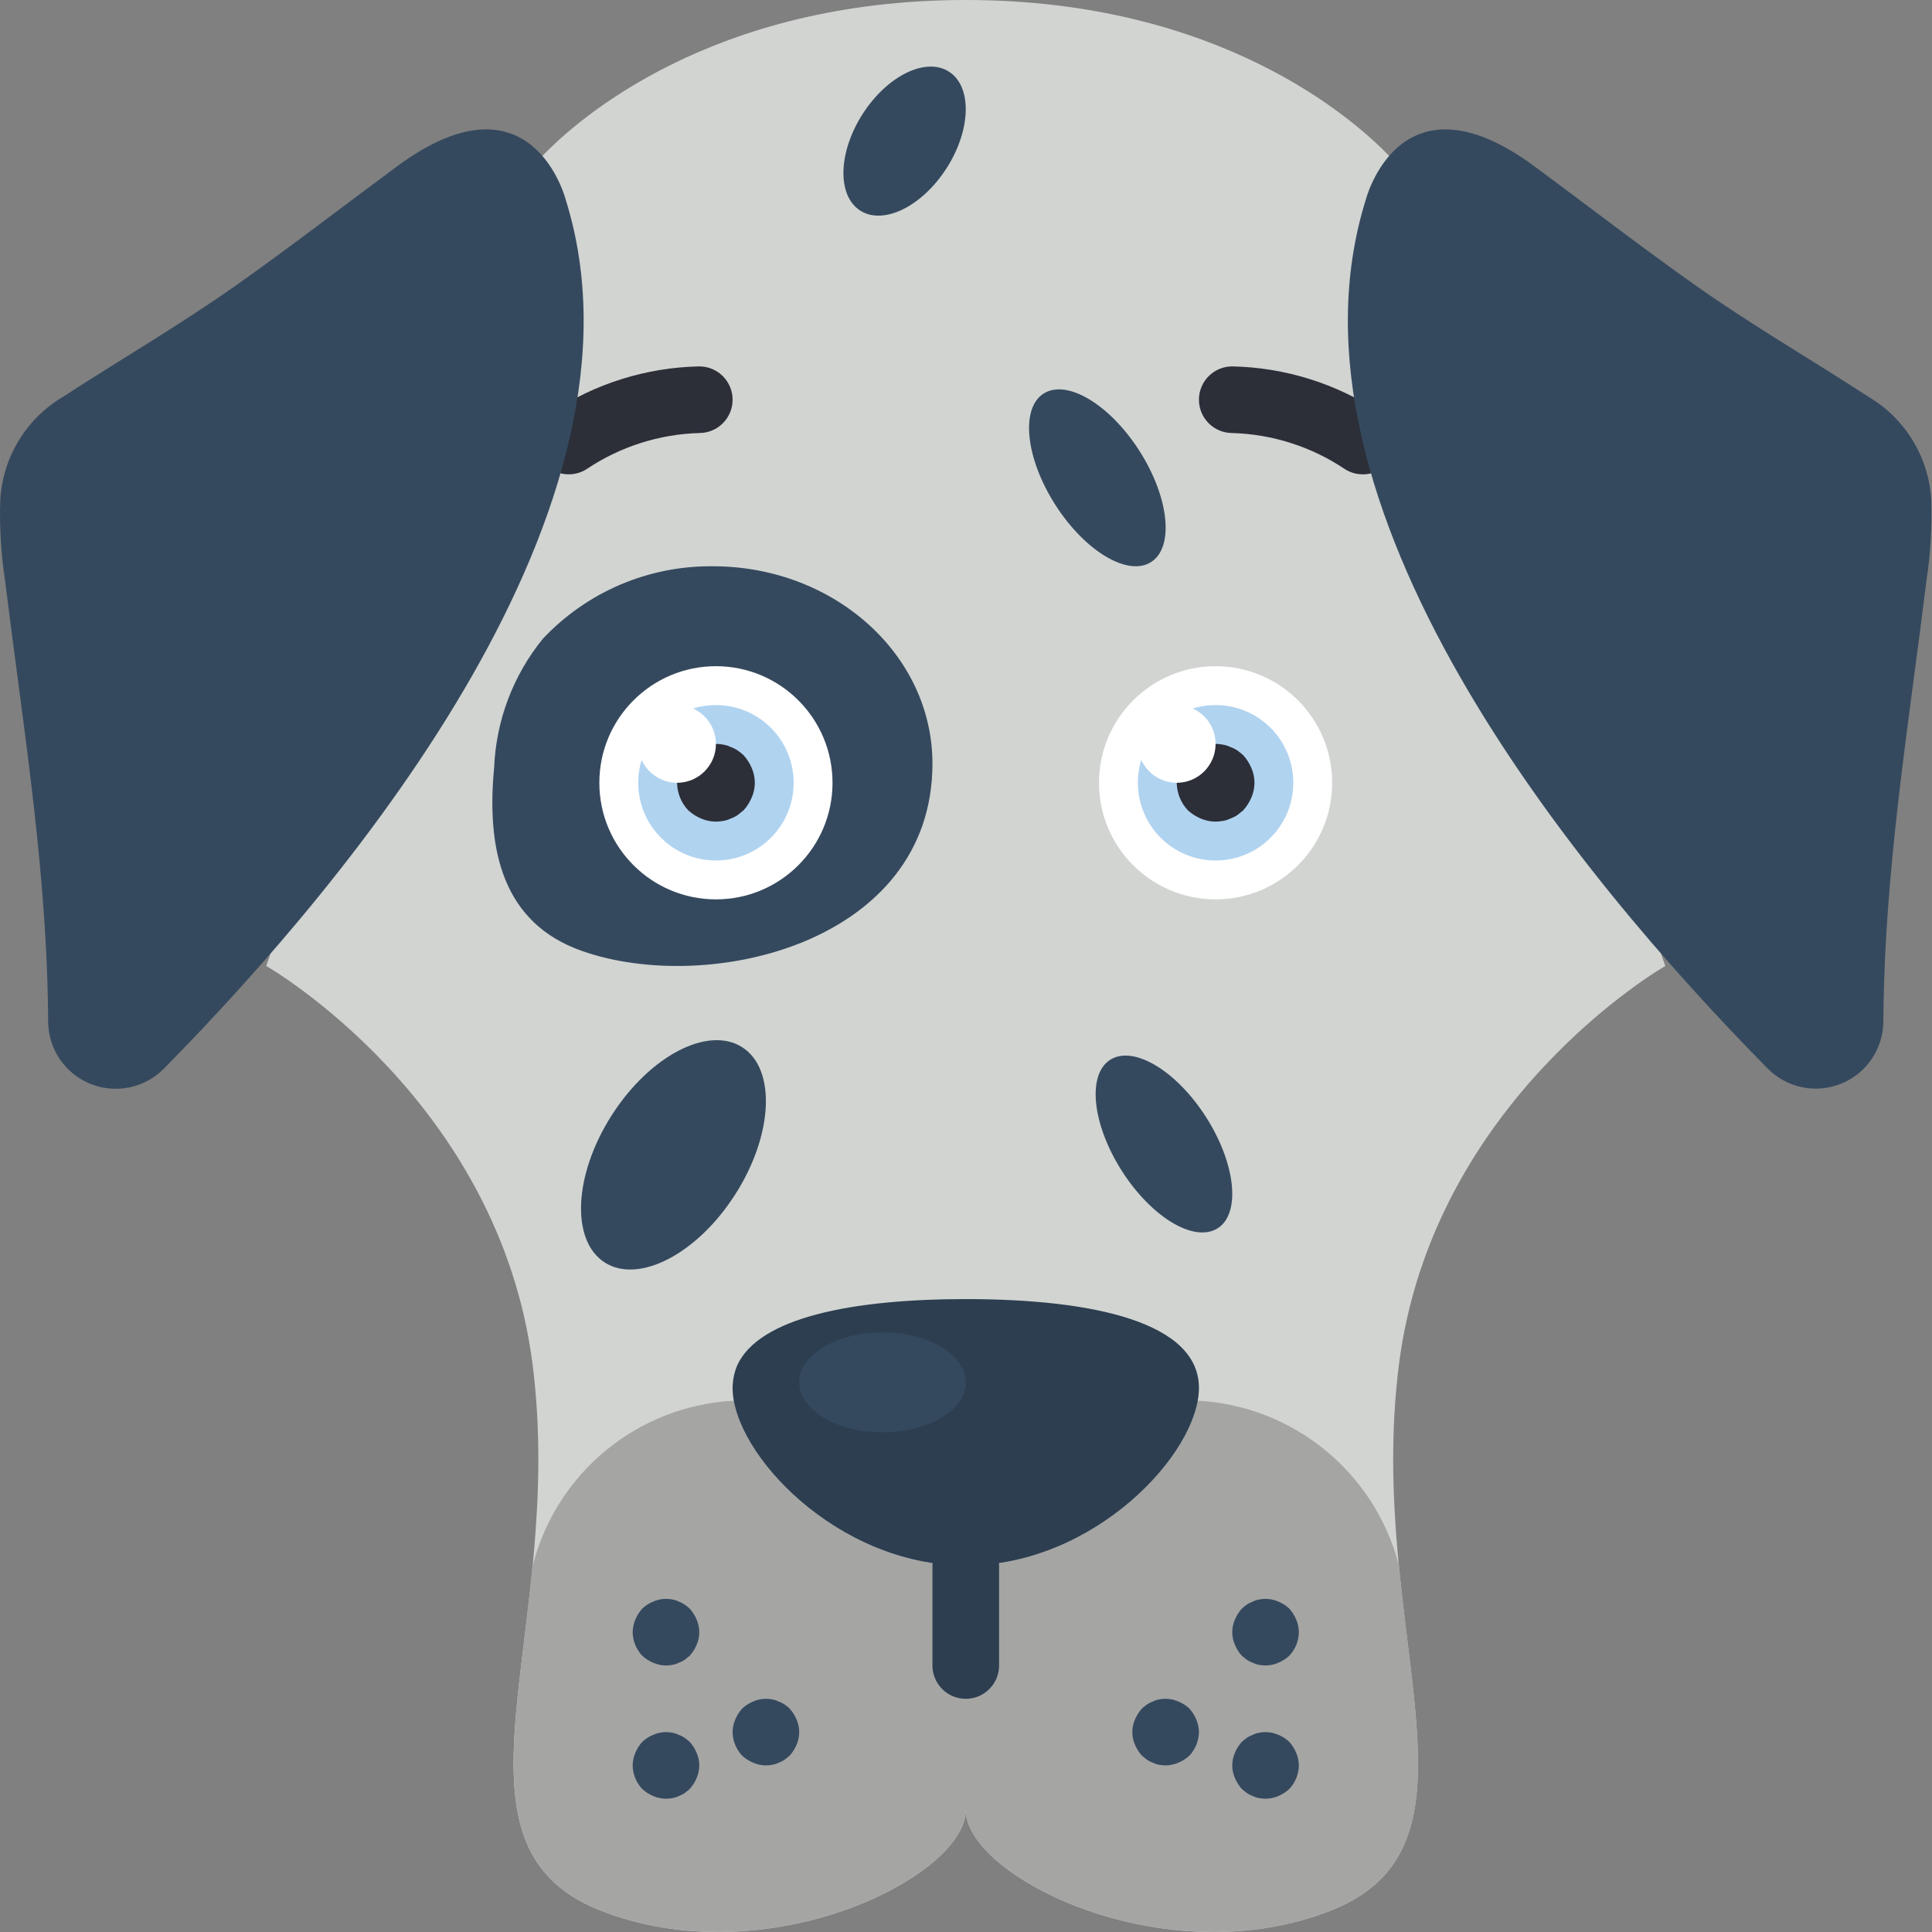 <svg height="512pt" viewBox="0 0 512 512.005" width="512pt" xmlns="http://www.w3.org/2000/svg"><rect x="0" y="0" width="512" height="512.005" fill="#808080" stroke="none"/><path d="m368.137 41.312c-9.359-9.711-44.934-41.312-112.199-41.312s-102.844 31.602-112.199 41.312l-73.18 214.688s61.793 35.309 70.621 105.93c8.828 70.621-26.484 126.598 17.652 144.254 44.141 17.652 97.105-8.828 97.105-26.484 0 17.656 52.965 44.137 97.102 26.484 44.141-17.656 8.828-73.633 17.656-144.254 8.828-70.621 70.621-105.93 70.621-105.93zm0 0" fill="#d1d4d1"/><path d="m353.039 506.172c-44.137 17.656-97.102-8.824-97.102-26.48 0 17.656-52.965 44.137-97.105 26.48-32.309-12.977-21.98-46.43-17.742-91.273h.09c6.293-24.668 27.898-42.371 53.316-43.699 3.18 17.566 29.484 43.699 61.441 43.699s58.262-26.133 61.441-43.699c25.211 1.359 46.691 18.777 53.227 43.168h.09c4.324 45.109 14.832 78.828-17.656 91.805zm0 0" fill="#a5a5a4"/><path d="m247.109 202.355c0 47.578-59.375 61.52-92.973 49.629-20.852-7.379-25.289-26.66-23.188-48.492.492-12.48 5.008-24.469 12.879-34.172 11.668-12.449 28.027-19.434 45.09-19.25 32.133 0 58.191 23.41 58.191 52.285zm0 0" fill="#35495e"/><path d="m317.73 367.82c0 17.301-27.684 47.078-61.793 47.078s-61.793-29.777-61.793-47.078c.02-2.062.438-4.102 1.234-6.004 5.828-12.711 30.648-17.539 60.559-17.539 34.109 0 61.793 6.238 61.793 23.543zm0 0" fill="#2c3e50"/><path d="m150.723 125.703c-3.938.008-7.402-2.594-8.496-6.379-1.09-3.781.453-7.832 3.789-9.926 11.664-7.75 25.297-12.016 39.301-12.297 4.875 0 8.828 3.953 8.828 8.828s-3.953 8.828-8.828 8.828c-10.676.309-21.047 3.637-29.906 9.598-1.406.879-3.031 1.348-4.688 1.348zm0 0" fill="#2c2f38"/><path d="m361.152 125.703c-1.66.004-3.285-.465-4.688-1.348-8.859-5.961-19.23-9.289-29.906-9.598-4.875 0-8.828-3.953-8.828-8.828s3.953-8.828 8.828-8.828c14.004.285 27.637 4.555 39.301 12.309 3.332 2.094 4.879 6.141 3.789 9.922-1.094 3.785-4.559 6.387-8.496 6.383zm0 0" fill="#2c2f38"/><path d="m255.938 450.207c-4.875 0-8.828-3.953-8.828-8.828v-26.48c0-4.879 3.953-8.828 8.828-8.828s8.828 3.949 8.828 8.828v26.48c0 4.875-3.953 8.828-8.828 8.828zm0 0" fill="#2c3e50"/><g fill="#35495e"><path d="m176.488 441.379c-1.152-.012-2.293-.254-3.355-.707-1.066-.449-2.051-1.074-2.91-1.852-1.613-1.691-2.527-3.93-2.562-6.27.016-1.152.254-2.293.707-3.355.449-1.066 1.074-2.055 1.855-2.91.844-.801 1.832-1.43 2.91-1.855 1.613-.703 3.402-.887 5.121-.527.555.094 1.09.273 1.59.527.562.195 1.098.461 1.59.797.461.324.902.68 1.324 1.059.777.859 1.402 1.844 1.852 2.91.941 2.141.941 4.574 0 6.711-.449 1.07-1.074 2.055-1.852 2.914l-1.324 1.059c-.492.332-1.027.602-1.59.793-.5.254-1.035.434-1.59.531-.582.102-1.172.16-1.766.176zm0 0"/><path d="m202.973 467.863c-1.156-.016-2.293-.254-3.355-.707-1.07-.449-2.055-1.074-2.914-1.855-1.613-1.691-2.527-3.93-2.559-6.266.012-1.152.254-2.293.707-3.355.445-1.07 1.074-2.055 1.852-2.914.844-.797 1.832-1.426 2.914-1.852 1.609-.703 3.398-.891 5.121-.531.551.098 1.086.273 1.586.531.562.191 1.098.461 1.59.793.465.328.906.68 1.324 1.059.777.859 1.406 1.844 1.855 2.914.941 2.137.941 4.57 0 6.711-.449 1.066-1.078 2.051-1.855 2.91l-1.324 1.062c-.492.332-1.027.598-1.59.793-.5.254-1.035.43-1.586.527-.586.102-1.176.164-1.766.18zm0 0"/><path d="m176.488 476.691c-1.152-.016-2.293-.254-3.355-.707-1.066-.449-2.051-1.078-2.91-1.855-1.613-1.691-2.527-3.93-2.562-6.266.016-1.156.254-2.293.707-3.355.449-1.07 1.074-2.055 1.855-2.914.844-.797 1.832-1.426 2.91-1.852 1.613-.707 3.402-.891 5.121-.531.555.098 1.09.273 1.59.531.562.191 1.098.457 1.59.793.461.328.902.68 1.324 1.059.777.859 1.402 1.844 1.852 2.914.941 2.137.941 4.57 0 6.707-.449 1.07-1.074 2.055-1.852 2.914l-1.324 1.059c-.492.336-1.027.602-1.59.797-.5.254-1.035.43-1.59.527-.582.102-1.172.16-1.766.18zm0 0"/><path d="m335.387 441.379c1.152-.012 2.293-.254 3.352-.707 1.07-.449 2.055-1.074 2.914-1.852 1.613-1.691 2.527-3.93 2.562-6.27-.016-1.152-.254-2.293-.707-3.355-.449-1.066-1.074-2.055-1.855-2.91-.844-.801-1.832-1.43-2.914-1.855-1.609-.703-3.398-.887-5.117-.527-.555.094-1.09.273-1.59.527-.562.195-1.098.461-1.59.797-.461.324-.902.68-1.324 1.059-.777.859-1.406 1.844-1.852 2.91-.945 2.141-.945 4.574 0 6.711.449 1.07 1.074 2.055 1.852 2.914l1.324 1.059c.492.332 1.027.602 1.59.793.5.254 1.035.434 1.59.531.582.102 1.172.16 1.766.176zm0 0"/><path d="m308.902 467.863c1.152-.016 2.293-.254 3.355-.707 1.066-.449 2.055-1.074 2.914-1.855 1.609-1.691 2.523-3.93 2.559-6.266-.016-1.152-.254-2.293-.707-3.355-.445-1.07-1.074-2.055-1.852-2.914-.844-.797-1.836-1.426-2.914-1.852-1.609-.703-3.402-.891-5.121-.531-.555.098-1.09.273-1.59.531-.562.191-1.094.461-1.586.793-.465.328-.906.68-1.324 1.059-.781.859-1.406 1.844-1.855 2.914-.941 2.137-.941 4.57 0 6.711.449 1.066 1.074 2.051 1.855 2.91l1.324 1.062c.492.332 1.023.598 1.586.793.504.254 1.039.43 1.59.527.582.102 1.176.164 1.766.18zm0 0"/><path d="m335.387 476.691c1.152-.016 2.293-.254 3.352-.707 1.07-.449 2.055-1.078 2.914-1.855 1.613-1.691 2.527-3.93 2.562-6.266-.016-1.156-.254-2.293-.707-3.355-.449-1.07-1.074-2.055-1.855-2.914-.844-.797-1.832-1.426-2.914-1.852-1.609-.707-3.398-.891-5.117-.531-.555.098-1.09.273-1.59.531-.562.191-1.098.457-1.59.793-.461.328-.902.68-1.324 1.059-.777.859-1.406 1.844-1.852 2.914-.945 2.137-.945 4.57 0 6.707.449 1.07 1.074 2.055 1.852 2.914l1.324 1.059c.492.336 1.027.602 1.59.797.5.254 1.035.43 1.59.527.582.102 1.172.16 1.766.18zm0 0"/><path d="m.062 132.547c-.227 7.086.195 14.176 1.262 21.184 4.414 35.867 10.188 71.09 11.262 107.285.102 3.336.16 6.672.176 10.008.16 7.203 4.621 13.609 11.316 16.262 6.699 2.648 14.336 1.027 19.379-4.113 50.363-51.102 131.707-149.406 106.477-230.207 0 0-8.957-35.309-44.789-8.828-13.949 10.312-28.117 21.25-42.461 31.391-14.918 10.543-30.684 19.68-45.984 29.625-9.77 5.785-16.008 16.059-16.637 27.395zm0 0"/><path d="m511.812 132.547c.227 7.086-.199 14.176-1.262 21.184-4.414 35.867-10.188 71.09-11.262 107.285-.102 3.336-.16 6.672-.18 10.008-.172 7.195-4.637 13.59-11.332 16.23-6.695 2.645-14.32 1.02-19.359-4.117-50.363-51.066-131.707-149.371-106.48-230.172 0 0 8.961-35.309 44.793-8.828 13.945 10.312 28.117 21.25 42.461 31.391 14.918 10.543 30.684 19.68 45.98 29.625 9.77 5.785 16.012 16.059 16.641 27.395zm0 0"/><path d="m255.938 366.344c0-7.312-9.883-13.242-22.07-13.242s-22.066 5.93-22.066 13.242 9.879 13.242 22.066 13.242 22.07-5.93 22.07-13.242zm0 0"/></g><path d="m220.625 207.449c0 17.062-13.832 30.895-30.895 30.895s-30.898-13.832-30.898-30.895c0-17.066 13.836-30.898 30.898-30.898s30.895 13.832 30.895 30.898zm0 0" fill="#fff"/><path d="m210.324 207.449c0 11.375-9.219 20.594-20.594 20.594s-20.594-9.219-20.594-20.594 9.219-20.594 20.594-20.594 20.594 9.219 20.594 20.594zm0 0" fill="#b0d3f0"/><path d="m189.73 217.75c-1.348-.016-2.68-.293-3.918-.82-1.25-.523-2.398-1.254-3.402-2.164-1.879-1.973-2.941-4.582-2.98-7.309.012-1.348.293-2.68.82-3.918.523-1.25 1.258-2.398 2.172-3.398.98-.938 2.137-1.672 3.398-2.172 1.879-.82 3.969-1.031 5.977-.609.645.109 1.27.312 1.852.609.656.223 1.281.535 1.855.926.539.379 1.055.793 1.543 1.234.91 1.004 1.641 2.152 2.164 3.398 1.098 2.496 1.098 5.336 0 7.832-.523 1.246-1.254 2.395-2.164 3.398l-1.543 1.234c-.574.391-1.199.703-1.855.93-.582.293-1.207.5-1.852.617-.684.121-1.375.191-2.066.211zm0 0" fill="#2c2f38"/><path d="m189.73 197.145c0 5.691-4.613 10.305-10.301 10.305-5.691 0-10.305-4.613-10.305-10.305 0-5.688 4.613-10.301 10.305-10.301 5.688 0 10.301 4.613 10.301 10.301zm0 0" fill="#fff"/><path d="m353.039 207.449c0 17.062-13.832 30.895-30.895 30.895s-30.898-13.832-30.898-30.895c0-17.066 13.836-30.898 30.898-30.898s30.895 13.832 30.895 30.898zm0 0" fill="#fff"/><path d="m342.738 207.449c0 11.375-9.219 20.594-20.594 20.594s-20.594-9.219-20.594-20.594 9.219-20.594 20.594-20.594 20.594 9.219 20.594 20.594zm0 0" fill="#b0d3f0"/><path d="m322.145 217.75c-1.348-.016-2.68-.293-3.922-.82-1.246-.523-2.395-1.254-3.398-2.164-1.879-1.973-2.941-4.582-2.98-7.309.012-1.348.293-2.68.82-3.918.523-1.25 1.258-2.398 2.172-3.398.98-.938 2.137-1.672 3.398-2.172 1.879-.82 3.969-1.031 5.977-.609.645.109 1.27.312 1.852.609.656.223 1.281.535 1.855.926.539.379 1.055.793 1.543 1.234.91 1.004 1.641 2.152 2.164 3.398 1.098 2.496 1.098 5.336 0 7.832-.523 1.246-1.254 2.395-2.164 3.398l-1.543 1.234c-.574.391-1.199.703-1.855.93-.582.293-1.207.5-1.852.617-.684.121-1.375.191-2.066.211zm0 0" fill="#2c2f38"/><path d="m322.145 197.145c0 5.691-4.613 10.305-10.301 10.305-5.691 0-10.305-4.613-10.305-10.305 0-5.688 4.613-10.301 10.305-10.301 5.688 0 10.301 4.613 10.301 10.301zm0 0" fill="#fff"/><path d="m319.621 296.055c-7.867-12.328-19.246-19.133-25.41-15.195-6.164 3.934-4.781 17.117 3.09 29.445 7.867 12.328 19.242 19.133 25.41 15.199 6.164-3.934 4.781-17.117-3.09-29.449zm0 0" fill="#35495e"/><path d="m196.684 277.52c-9.051-5.773-24.539 2.316-34.594 18.07-10.059 15.758-10.875 33.211-1.824 38.988 9.047 5.777 24.535-2.312 34.594-18.07 10.055-15.754 10.875-33.211 1.824-38.988zm0 0" fill="#35495e"/><path d="m301.969 119.5c-7.867-12.328-19.242-19.133-25.406-15.195-6.168 3.934-4.785 17.117 3.086 29.445 7.867 12.328 19.246 19.133 25.41 15.199 6.164-3.934 4.781-17.117-3.09-29.449zm0 0" fill="#35495e"/><path d="m251.48 18.984c-6.164-3.938-16.422 1.121-22.914 11.289-6.492 10.172-6.758 21.609-.594 25.543 6.164 3.934 16.422-1.121 22.914-11.293 6.492-10.172 6.758-21.605.594-25.539zm0 0" fill="#35495e"/></svg>